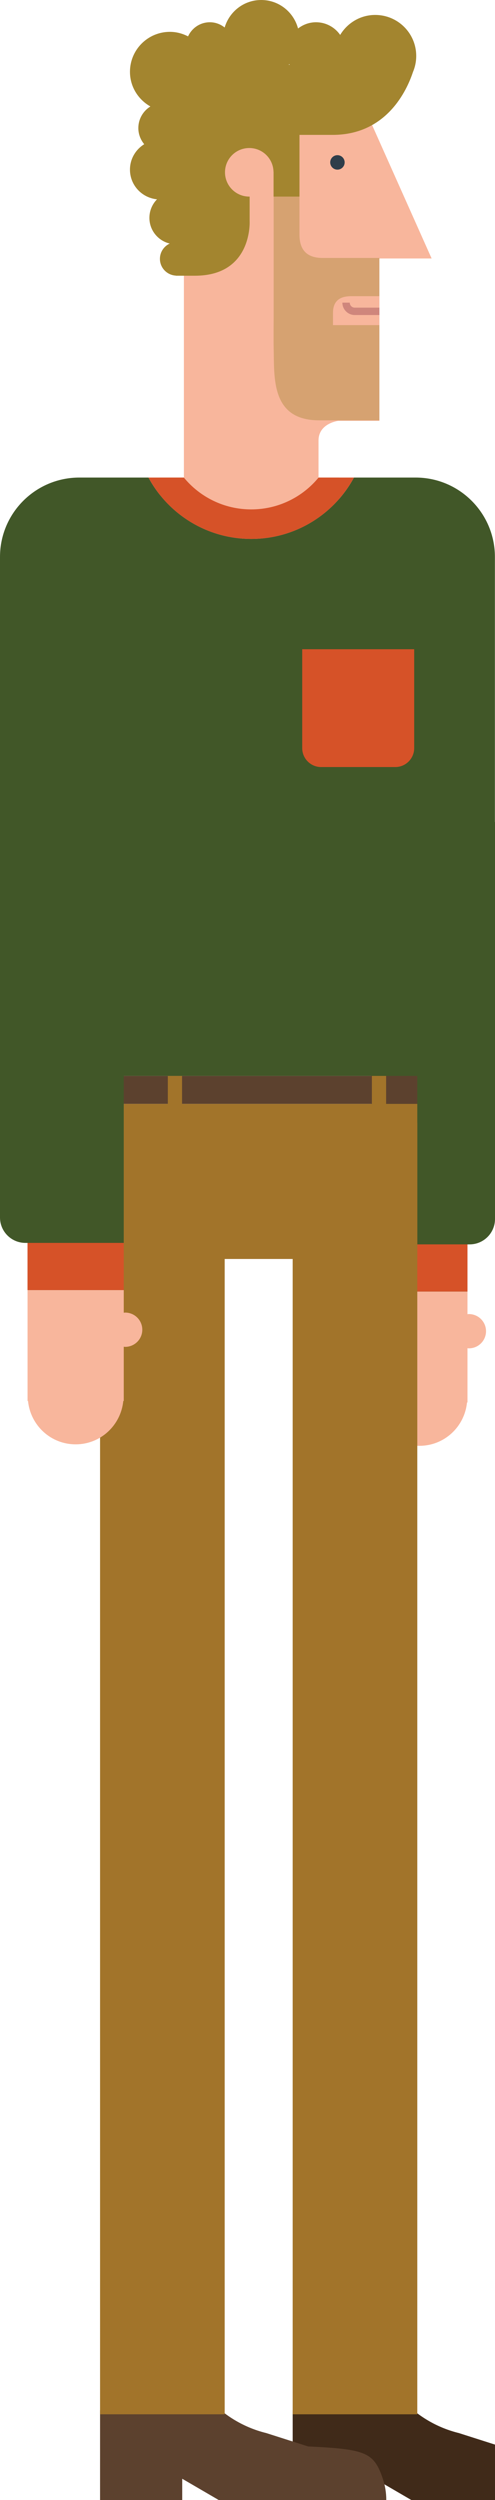 <?xml version="1.0" encoding="utf-8"?>
<!-- Generator: Adobe Illustrator 16.0.0, SVG Export Plug-In . SVG Version: 6.00 Build 0)  -->
<!DOCTYPE svg PUBLIC "-//W3C//DTD SVG 1.1//EN" "http://www.w3.org/Graphics/SVG/1.1/DTD/svg11.dtd">
<svg version="1.1" id="Layer_1" xmlns="http://www.w3.org/2000/svg" xmlns:xlink="http://www.w3.org/1999/xlink" x="0px" y="0px"
	 width="100.103px" height="505.451px" viewBox="0 0 100.103 505.451" enable-background="new 0 0 100.103 505.451"
	 xml:space="preserve">
<g>
	<path fill="#F8B69C" d="M73.365,21.056l-0.497-0.622H37.188v76.115h-4.896v28.723h36.242V96.549h-4.12v-0.027v-7.461
		c0-3.479,3.979-3.979,3.979-3.979h8.33V52.26h10.566L73.365,21.056z"/>
	<path fill="#2F3E4A" d="M69.699,32.835c0,0.806-0.653,1.463-1.461,1.463s-1.461-0.657-1.461-1.463s0.653-1.463,1.461-1.463
		S69.699,32.029,69.699,32.835"/>
	<g opacity="0.4">
		<g>
			<defs>
				<rect id="SVGID_1_" x="55.326" y="26.796" width="21.397" height="58.186"/>
			</defs>
			<clipPath id="SVGID_2_">
				<use xlink:href="#SVGID_1_"  overflow="visible"/>
			</clipPath>
			<path clip-path="url(#SVGID_2_)" fill="#A3852F" d="M55.341,37.362v26.854c0,0-0.038,4.568,0,6.093
				c0.151,5.954-0.621,14.673,9.202,14.673h12.181V52.156h-5.72h-5.717c-3.232,0-4.724-1.615-4.724-4.723V26.796h-5.222V37.362z"/>
		</g>
	</g>
	<path fill="#A3852F" d="M75.879,3.02c-3.017,0-5.634,1.63-7.087,4.04c-1.076-1.545-2.862-2.562-4.888-2.562
		c-1.372,0-2.622,0.482-3.63,1.264C59.398,2.452,56.411,0,52.824,0c-3.517,0-6.446,2.356-7.393,5.56
		c-0.825-0.653-1.854-1.062-2.99-1.062c-1.967,0-3.65,1.176-4.409,2.858c-1.105-0.567-2.341-0.918-3.674-0.918
		c-4.46,0-8.076,3.614-8.076,8.08c0,3.019,1.677,5.62,4.131,7.007c-1.463,0.911-2.438,2.521-2.438,4.369
		c0,1.245,0.457,2.369,1.188,3.261c-1.724,1.069-2.882,2.964-2.882,5.143c0,3.142,2.405,5.697,5.47,5.998
		c-0.948,0.966-1.538,2.288-1.538,3.751c0,2.525,1.752,4.63,4.107,5.195c-1.166,0.543-1.98,1.718-1.98,3.087
		c0,1.823,1.432,3.298,3.229,3.395v0.021h3.854c11.687,0,11.062-11.066,11.062-11.066v-4.939c-0.022,0-0.05,0.008-0.075,0.008
		c-2.712,0-4.91-2.2-4.91-4.912s2.198-4.909,4.91-4.909c2.679,0,4.844,2.142,4.901,4.805h0.011v0.104v4.912h5.237V27.271h6.713
		c10.952,0,15.038-9.073,16.235-12.694c0.426-1.001,0.667-2.103,0.667-3.256C84.177,6.733,80.462,3.02,75.879,3.02 M58.387,13.097
		c0.041-0.043,0.076-0.094,0.118-0.142c0.023,0.051,0.054,0.096,0.079,0.142H58.387z"/>
	<path fill="#F8B69C" d="M76.724,59.879h-5.532c-1.277,0-3.851,0.121-3.851,3.357v2.496h9.383V59.879z"/>
	<path fill="#CF867C" d="M71.743,62.201c-0.56,0-1.013-0.455-1.013-1.014h-1.492c0,1.38,1.12,2.503,2.503,2.504h4.982v-1.49H71.743z
		"/>
	<path fill="#F8B69C" d="M94.819,265.671c-0.098,0-0.188,0.021-0.282,0.027v-1.547v-3.029H75.079v3.029v6.213v12.197
		c0,0.008-0.001,0.012-0.001,0.02s0.001,0.012,0.001,0.02v0.943h0.095c0.489,4.916,4.589,8.768,9.636,8.768
		c5.045,0,9.145-3.852,9.633-8.768h0.095v-0.943c0-0.008,0.003-0.012,0.003-0.02s-0.003-0.012-0.003-0.02v-9.984
		c0.095,0.008,0.185,0.027,0.282,0.027c1.916,0,3.468-1.553,3.468-3.465C98.287,267.224,96.735,265.671,94.819,265.671"/>
	<path fill="#415728" d="M100.103,166.196v80.255c0,2.834-2.301,5.135-5.137,5.135h-0.429v0.439v9.097H75.078v-9.097v-5.574v-3.52
		v-76.735H100.103z"/>
	<rect x="75.075" y="251.583" fill="#D65228" width="19.46" height="9.538"/>
	<path fill="#402A19" d="M116.368,501.13c-1.804-5.359-3.5-5.961-15.107-6.52l-8.459-2.701c-4.741-1.164-8.91-3.779-12.014-7.348
		c-0.697-0.803-1.335-1.658-1.92-2.553c-5.356,0.391-4.59,5.266-4.59,5.266H59.188v2.039v2.838v2.844v6.135v2.705v1.615h16.615
		v-1.615v-2.691l7.379,4.301h33.891C117.072,503.933,116.822,502.486,116.368,501.13"/>
	<rect x="59.187" y="226.955" fill="#A2742A" width="25.202" height="261.158"/>
	<path fill="#5C412E" d="M77.412,501.13c-1.802-5.359-3.497-5.961-15.104-6.52l-8.459-2.701c-4.741-1.164-8.909-3.779-12.014-7.348
		c-0.696-0.803-1.333-1.658-1.918-2.553c-5.358,0.391-4.59,5.266-4.59,5.266H20.235v2.039v2.838v2.844v6.135v2.705v1.615h16.616
		v-1.615v-2.691l7.379,4.301h33.889C78.119,503.933,77.871,502.486,77.412,501.13"/>
	<rect x="20.235" y="226.955" fill="#A2742A" width="25.202" height="261.158"/>
	<rect x="20.235" y="217.514" fill="#5C412E" width="64.152" height="5.665"/>
	<rect x="20.235" y="223.179" fill="#A2742A" width="64.152" height="31.356"/>
	<rect x="33.939" y="217.514" fill="#A2742A" width="2.877" height="8.175"/>
	<rect x="75.206" y="217.514" fill="#A2742A" width="2.878" height="8.175"/>
	<path fill="#415728" d="M84.04,96.549H71.582c-3.984,7.388-11.797,12.412-20.779,12.412c-8.983,0-16.795-5.024-20.781-12.412
		H16.053C7.187,96.549,0,103.739,0,112.603v11.764v46.62h20.235v46.527h1.592h55.952h6.694v-46.527h15.611v-18.943V135.34v-22.737
		C100.085,103.739,92.9,96.549,84.04,96.549"/>
	<path fill="#D65228" d="M50.803,108.957c8.982,0,16.795-5.021,20.781-12.408h-3.156H64.49h-0.063
		c-3.231,3.932-8.134,6.441-13.624,6.441c-5.489,0-10.393-2.51-13.623-6.441h-5.516h-1.643
		C34.007,103.937,41.819,108.957,50.803,108.957"/>
	<path fill="#D65228" d="M61.116,151.255c0,2.11,1.714,3.825,3.828,3.825h14.988c2.114,0,3.829-1.715,3.829-3.825v-19.996H61.116
		V151.255z"/>
	<path fill="#F8B69C" d="M25.309,265.371c-0.098,0-0.187,0.021-0.281,0.029v-1.549v-3.029H5.57v3.029v6.213v12.197
		c0,0.008-0.003,0.012-0.003,0.02s0.003,0.012,0.003,0.023v0.939h0.096c0.486,4.916,4.586,8.77,9.632,8.77s9.146-3.854,9.635-8.77
		h0.095v-0.939c0-0.012,0.002-0.016,0.002-0.023s-0.002-0.012-0.002-0.02v-9.984c0.095,0.008,0.184,0.027,0.281,0.027
		c1.916,0,3.468-1.553,3.468-3.465C28.776,266.923,27.225,265.371,25.309,265.371"/>
	<path fill="#415728" d="M0,165.898v80.253c0,2.834,2.3,5.134,5.136,5.134h0.429v0.439v9.097h19.461v-9.097v-5.573v-3.52v-76.733H0z
		"/>
	<rect x="5.564" y="251.285" fill="#D65228" width="19.461" height="9.537"/>
</g>
</svg>
